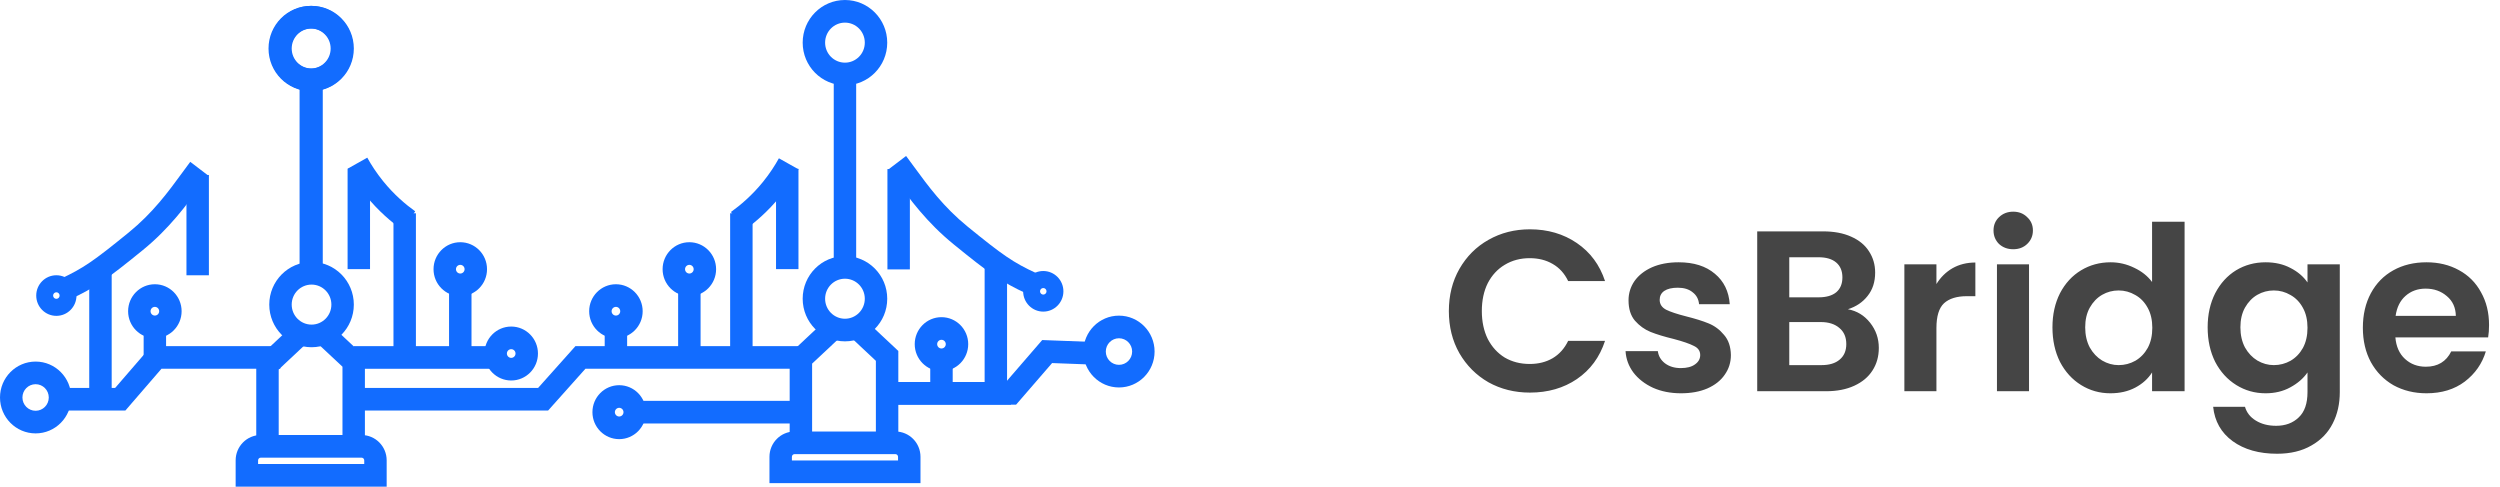 <svg width="262" height="51" viewBox="0 0 262 51" fill="none" xmlns="http://www.w3.org/2000/svg">
<path d="M151.84 32.6C151.84 30.952 152.208 29.48 152.944 28.184C153.696 26.872 154.712 25.856 155.992 25.136C157.288 24.4 158.736 24.032 160.336 24.032C162.208 24.032 163.848 24.512 165.256 25.472C166.664 26.432 167.648 27.76 168.208 29.456H164.344C163.96 28.656 163.416 28.056 162.712 27.656C162.024 27.256 161.224 27.056 160.312 27.056C159.336 27.056 158.464 27.288 157.696 27.752C156.944 28.2 156.352 28.84 155.92 29.672C155.504 30.504 155.296 31.48 155.296 32.6C155.296 33.704 155.504 34.68 155.92 35.528C156.352 36.36 156.944 37.008 157.696 37.472C158.464 37.92 159.336 38.144 160.312 38.144C161.224 38.144 162.024 37.944 162.712 37.544C163.416 37.128 163.96 36.52 164.344 35.72H168.208C167.648 37.432 166.664 38.768 165.256 39.728C163.864 40.672 162.224 41.144 160.336 41.144C158.736 41.144 157.288 40.784 155.992 40.064C154.712 39.328 153.696 38.312 152.944 37.016C152.208 35.72 151.84 34.248 151.84 32.6ZM176.166 41.216C175.078 41.216 174.102 41.024 173.238 40.64C172.374 40.24 171.686 39.704 171.174 39.032C170.678 38.36 170.406 37.616 170.358 36.8H173.742C173.806 37.312 174.054 37.736 174.486 38.072C174.934 38.408 175.486 38.576 176.142 38.576C176.782 38.576 177.278 38.448 177.63 38.192C177.998 37.936 178.182 37.608 178.182 37.208C178.182 36.776 177.958 36.456 177.51 36.248C177.078 36.024 176.382 35.784 175.422 35.528C174.43 35.288 173.614 35.04 172.974 34.784C172.35 34.528 171.806 34.136 171.342 33.608C170.894 33.08 170.67 32.368 170.67 31.472C170.67 30.736 170.878 30.064 171.294 29.456C171.726 28.848 172.334 28.368 173.118 28.016C173.918 27.664 174.854 27.488 175.926 27.488C177.51 27.488 178.774 27.888 179.718 28.688C180.662 29.472 181.182 30.536 181.278 31.88H178.062C178.014 31.352 177.79 30.936 177.39 30.632C177.006 30.312 176.486 30.152 175.83 30.152C175.222 30.152 174.75 30.264 174.414 30.488C174.094 30.712 173.934 31.024 173.934 31.424C173.934 31.872 174.158 32.216 174.606 32.456C175.054 32.68 175.75 32.912 176.694 33.152C177.654 33.392 178.446 33.64 179.07 33.896C179.694 34.152 180.23 34.552 180.678 35.096C181.142 35.624 181.382 36.328 181.398 37.208C181.398 37.976 181.182 38.664 180.75 39.272C180.334 39.88 179.726 40.36 178.926 40.712C178.142 41.048 177.222 41.216 176.166 41.216ZM193.66 32.408C194.604 32.584 195.38 33.056 195.988 33.824C196.596 34.592 196.9 35.472 196.9 36.464C196.9 37.36 196.676 38.152 196.228 38.84C195.796 39.512 195.164 40.04 194.332 40.424C193.5 40.808 192.516 41 191.38 41H184.156V24.248H191.068C192.204 24.248 193.18 24.432 193.996 24.8C194.828 25.168 195.452 25.68 195.868 26.336C196.3 26.992 196.516 27.736 196.516 28.568C196.516 29.544 196.252 30.36 195.724 31.016C195.212 31.672 194.524 32.136 193.66 32.408ZM187.516 31.16H190.588C191.388 31.16 192.004 30.984 192.436 30.632C192.868 30.264 193.084 29.744 193.084 29.072C193.084 28.4 192.868 27.88 192.436 27.512C192.004 27.144 191.388 26.96 190.588 26.96H187.516V31.16ZM190.9 38.264C191.716 38.264 192.348 38.072 192.796 37.688C193.26 37.304 193.492 36.76 193.492 36.056C193.492 35.336 193.252 34.776 192.772 34.376C192.292 33.96 191.644 33.752 190.828 33.752H187.516V38.264H190.9ZM202.938 29.768C203.37 29.064 203.93 28.512 204.618 28.112C205.322 27.712 206.122 27.512 207.018 27.512V31.04H206.13C205.074 31.04 204.274 31.288 203.73 31.784C203.202 32.28 202.938 33.144 202.938 34.376V41H199.578V27.704H202.938V29.768ZM210.985 26.12C210.393 26.12 209.897 25.936 209.497 25.568C209.113 25.184 208.921 24.712 208.921 24.152C208.921 23.592 209.113 23.128 209.497 22.76C209.897 22.376 210.393 22.184 210.985 22.184C211.577 22.184 212.065 22.376 212.449 22.76C212.849 23.128 213.049 23.592 213.049 24.152C213.049 24.712 212.849 25.184 212.449 25.568C212.065 25.936 211.577 26.12 210.985 26.12ZM212.641 27.704V41H209.281V27.704H212.641ZM215.097 34.304C215.097 32.96 215.361 31.768 215.889 30.728C216.433 29.688 217.169 28.888 218.097 28.328C219.025 27.768 220.057 27.488 221.193 27.488C222.057 27.488 222.881 27.68 223.665 28.064C224.449 28.432 225.073 28.928 225.537 29.552V23.24H228.945V41H225.537V39.032C225.121 39.688 224.537 40.216 223.785 40.616C223.033 41.016 222.161 41.216 221.169 41.216C220.049 41.216 219.025 40.928 218.097 40.352C217.169 39.776 216.433 38.968 215.889 37.928C215.361 36.872 215.097 35.664 215.097 34.304ZM225.561 34.352C225.561 33.536 225.401 32.84 225.081 32.264C224.761 31.672 224.329 31.224 223.785 30.92C223.241 30.6 222.657 30.44 222.033 30.44C221.409 30.44 220.833 30.592 220.305 30.896C219.777 31.2 219.345 31.648 219.009 32.24C218.689 32.816 218.529 33.504 218.529 34.304C218.529 35.104 218.689 35.808 219.009 36.416C219.345 37.008 219.777 37.464 220.305 37.784C220.849 38.104 221.425 38.264 222.033 38.264C222.657 38.264 223.241 38.112 223.785 37.808C224.329 37.488 224.761 37.04 225.081 36.464C225.401 35.872 225.561 35.168 225.561 34.352ZM237.434 27.488C238.426 27.488 239.298 27.688 240.05 28.088C240.802 28.472 241.394 28.976 241.826 29.6V27.704H245.21V41.096C245.21 42.328 244.962 43.424 244.466 44.384C243.97 45.36 243.226 46.128 242.234 46.688C241.242 47.264 240.042 47.552 238.634 47.552C236.746 47.552 235.194 47.112 233.978 46.232C232.778 45.352 232.098 44.152 231.938 42.632H235.274C235.45 43.24 235.826 43.72 236.402 44.072C236.994 44.44 237.706 44.624 238.538 44.624C239.514 44.624 240.306 44.328 240.914 43.736C241.522 43.16 241.826 42.28 241.826 41.096V39.032C241.394 39.656 240.794 40.176 240.026 40.592C239.274 41.008 238.41 41.216 237.434 41.216C236.314 41.216 235.29 40.928 234.362 40.352C233.434 39.776 232.698 38.968 232.154 37.928C231.626 36.872 231.362 35.664 231.362 34.304C231.362 32.96 231.626 31.768 232.154 30.728C232.698 29.688 233.426 28.888 234.338 28.328C235.266 27.768 236.298 27.488 237.434 27.488ZM241.826 34.352C241.826 33.536 241.666 32.84 241.346 32.264C241.026 31.672 240.594 31.224 240.05 30.92C239.506 30.6 238.922 30.44 238.298 30.44C237.674 30.44 237.098 30.592 236.57 30.896C236.042 31.2 235.61 31.648 235.274 32.24C234.954 32.816 234.794 33.504 234.794 34.304C234.794 35.104 234.954 35.808 235.274 36.416C235.61 37.008 236.042 37.464 236.57 37.784C237.114 38.104 237.69 38.264 238.298 38.264C238.922 38.264 239.506 38.112 240.05 37.808C240.594 37.488 241.026 37.04 241.346 36.464C241.666 35.872 241.826 35.168 241.826 34.352ZM260.852 34.064C260.852 34.544 260.82 34.976 260.756 35.36H251.036C251.116 36.32 251.452 37.072 252.044 37.616C252.636 38.16 253.364 38.432 254.228 38.432C255.476 38.432 256.364 37.896 256.892 36.824H260.516C260.132 38.104 259.396 39.16 258.308 39.992C257.22 40.808 255.884 41.216 254.3 41.216C253.02 41.216 251.868 40.936 250.844 40.376C249.836 39.8 249.044 38.992 248.468 37.952C247.908 36.912 247.628 35.712 247.628 34.352C247.628 32.976 247.908 31.768 248.468 30.728C249.028 29.688 249.812 28.888 250.82 28.328C251.828 27.768 252.988 27.488 254.3 27.488C255.564 27.488 256.692 27.76 257.684 28.304C258.692 28.848 259.468 29.624 260.012 30.632C260.572 31.624 260.852 32.768 260.852 34.064ZM257.372 33.104C257.356 32.24 257.044 31.552 256.436 31.04C255.828 30.512 255.084 30.248 254.204 30.248C253.372 30.248 252.668 30.504 252.092 31.016C251.532 31.512 251.188 32.208 251.06 33.104H257.372Z" fill="#454545"/>
<path fill-rule="evenodd" clip-rule="evenodd" d="M32.65 2.987C31.501 2.987 30.57 3.926 30.57 5.085C30.57 6.243 31.501 7.182 32.65 7.182C33.798 7.182 34.729 6.243 34.729 5.085C34.729 3.926 33.798 2.987 32.65 2.987ZM28.219 5.085C28.219 2.617 30.203 0.616 32.65 0.616C35.097 0.616 37.081 2.617 37.081 5.085C37.081 7.553 35.097 9.553 32.65 9.553C30.203 9.553 28.219 7.553 28.219 5.085Z" fill="#126CFF"/>
<path fill-rule="evenodd" clip-rule="evenodd" d="M32.65 29.825C31.501 29.825 30.57 30.763 30.57 31.922C30.57 33.08 31.501 34.019 32.65 34.019C33.798 34.019 34.729 33.08 34.729 31.922C34.729 30.763 33.798 29.825 32.65 29.825ZM28.219 31.922C28.219 29.454 30.203 27.453 32.65 27.453C35.097 27.453 37.081 29.454 37.081 31.922C37.081 34.39 35.097 36.39 32.65 36.39C30.203 36.39 28.219 34.39 28.219 31.922Z" fill="#126CFF"/>
<path fill-rule="evenodd" clip-rule="evenodd" d="M31.474 28.639V8.368H33.825V28.639H31.474Z" fill="#126CFF"/>
<path fill-rule="evenodd" clip-rule="evenodd" d="M30.434 34.336L32.035 36.073L29.208 38.723V46.777H26.856V37.69L30.434 34.336Z" fill="#126CFF"/>
<path fill-rule="evenodd" clip-rule="evenodd" d="M35.891 38.431L33.061 35.782L34.661 34.044L38.242 37.397V46.595H35.891V38.431Z" fill="#126CFF"/>
<path fill-rule="evenodd" clip-rule="evenodd" d="M88.551 2.371C87.403 2.371 86.472 3.31 86.472 4.469C86.472 5.627 87.403 6.566 88.551 6.566C89.7 6.566 90.631 5.627 90.631 4.469C90.631 3.31 89.7 2.371 88.551 2.371ZM84.121 4.469C84.121 2.001 86.104 0 88.551 0C90.998 0 92.982 2.001 92.982 4.469C92.982 6.937 90.998 8.937 88.551 8.937C86.104 8.937 84.121 6.937 84.121 4.469Z" fill="#126CFF"/>
<path fill-rule="evenodd" clip-rule="evenodd" d="M88.551 29.209C87.403 29.209 86.472 30.148 86.472 31.306C86.472 32.464 87.403 33.403 88.551 33.403C89.7 33.403 90.631 32.464 90.631 31.306C90.631 30.148 89.7 29.209 88.551 29.209ZM84.121 31.306C84.121 28.838 86.104 26.837 88.551 26.837C90.998 26.837 92.982 28.838 92.982 31.306C92.982 33.774 90.998 35.774 88.551 35.774C86.104 35.774 84.121 33.774 84.121 31.306Z" fill="#126CFF"/>
<path fill-rule="evenodd" clip-rule="evenodd" d="M87.376 28.023V7.752H89.727V28.023H87.376Z" fill="#126CFF"/>
<path fill-rule="evenodd" clip-rule="evenodd" d="M86.339 33.72L87.939 35.458L85.109 38.108V46.211H82.758V37.073L86.339 33.72Z" fill="#126CFF"/>
<path fill-rule="evenodd" clip-rule="evenodd" d="M91.792 37.815L88.966 35.165L90.566 33.428L94.144 36.782V46.289H91.792V37.815Z" fill="#126CFF"/>
<path fill-rule="evenodd" clip-rule="evenodd" d="M60.307 36.273H84.622V38.644H61.353L57.442 43.024H37.674V40.653H56.395L60.307 36.273Z" fill="#126CFF"/>
<path fill-rule="evenodd" clip-rule="evenodd" d="M66.091 42.009H84.156V44.381H66.091V42.009Z" fill="#126CFF"/>
<path fill-rule="evenodd" clip-rule="evenodd" d="M37.066 36.276H52.703V38.648H37.066V36.276Z" fill="#126CFF"/>
<path fill-rule="evenodd" clip-rule="evenodd" d="M64.89 42.739C64.641 42.739 64.438 42.943 64.438 43.195C64.438 43.447 64.641 43.651 64.89 43.651C65.14 43.651 65.342 43.447 65.342 43.195C65.342 42.943 65.14 42.739 64.89 42.739ZM62.087 43.195C62.087 41.633 63.342 40.368 64.89 40.368C66.438 40.368 67.693 41.633 67.693 43.195C67.693 44.756 66.438 46.022 64.89 46.022C63.342 46.022 62.087 44.756 62.087 43.195Z" fill="#126CFF"/>
<path fill-rule="evenodd" clip-rule="evenodd" d="M64.548 32.16C64.298 32.16 64.096 32.364 64.096 32.616C64.096 32.868 64.298 33.072 64.548 33.072C64.797 33.072 65 32.868 65 32.616C65 32.364 64.797 32.16 64.548 32.16ZM61.745 32.616C61.745 31.055 62.999 29.789 64.548 29.789C66.096 29.789 67.351 31.055 67.351 32.616C67.351 34.178 66.096 35.443 64.548 35.443C62.999 35.443 61.745 34.178 61.745 32.616Z" fill="#126CFF"/>
<path fill-rule="evenodd" clip-rule="evenodd" d="M72.244 27.756C71.995 27.756 71.792 27.96 71.792 28.212C71.792 28.463 71.995 28.667 72.244 28.667C72.494 28.667 72.696 28.463 72.696 28.212C72.696 27.96 72.494 27.756 72.244 27.756ZM69.441 28.212C69.441 26.65 70.696 25.384 72.244 25.384C73.792 25.384 75.047 26.65 75.047 28.212C75.047 29.773 73.792 31.039 72.244 31.039C70.696 31.039 69.441 29.773 69.441 28.212Z" fill="#126CFF"/>
<path fill-rule="evenodd" clip-rule="evenodd" d="M53.575 36.593C53.325 36.593 53.123 36.797 53.123 37.049C53.123 37.301 53.325 37.505 53.575 37.505C53.825 37.505 54.027 37.301 54.027 37.049C54.027 36.797 53.825 36.593 53.575 36.593ZM50.772 37.049C50.772 35.488 52.027 34.222 53.575 34.222C55.123 34.222 56.378 35.488 56.378 37.049C56.378 38.611 55.123 39.876 53.575 39.876C52.027 39.876 50.772 38.611 50.772 37.049Z" fill="#126CFF"/>
<path fill-rule="evenodd" clip-rule="evenodd" d="M76.519 37.049V22.351H78.871V37.049H76.519Z" fill="#126CFF"/>
<path fill-rule="evenodd" clip-rule="evenodd" d="M71.069 37.786V29.329H73.42V37.786H71.069Z" fill="#126CFF"/>
<path fill-rule="evenodd" clip-rule="evenodd" d="M63.372 37.765V34.347H65.723V37.765H63.372Z" fill="#126CFF"/>
<path fill-rule="evenodd" clip-rule="evenodd" d="M98.666 35.611C98.417 35.611 98.214 35.815 98.214 36.066C98.214 36.318 98.417 36.522 98.666 36.522C98.916 36.522 99.118 36.318 99.118 36.066C99.118 35.815 98.916 35.611 98.666 35.611ZM95.863 36.066C95.863 34.505 97.118 33.239 98.666 33.239C100.214 33.239 101.469 34.505 101.469 36.066C101.469 37.628 100.214 38.894 98.666 38.894C97.118 38.894 95.863 37.628 95.863 36.066Z" fill="#126CFF"/>
<path fill-rule="evenodd" clip-rule="evenodd" d="M97.49 41.215V37.797H99.842V41.215H97.49Z" fill="#126CFF"/>
<path fill-rule="evenodd" clip-rule="evenodd" d="M79.969 19.051C80.672 18.182 81.213 17.34 81.629 16.589L83.682 17.744C83.208 18.602 82.591 19.561 81.79 20.551L81.79 20.551C80.47 22.182 79.087 23.346 77.966 24.147L76.606 22.213C77.596 21.505 78.811 20.482 79.969 19.051" fill="#126CFF"/>
<path fill-rule="evenodd" clip-rule="evenodd" d="M40.15 18.984C39.446 18.115 38.905 17.273 38.49 16.522L36.436 17.677C36.911 18.535 37.528 19.494 38.328 20.484L38.328 20.484C39.649 22.115 41.032 23.279 42.153 24.08L43.513 22.146C42.523 21.438 41.308 20.415 40.15 18.984" fill="#126CFF"/>
<path fill-rule="evenodd" clip-rule="evenodd" d="M81.328 28.204V17.693H83.679V28.204H81.328Z" fill="#126CFF"/>
<path fill-rule="evenodd" clip-rule="evenodd" d="M93.003 28.233V17.718H95.355V28.233H93.003Z" fill="#126CFF"/>
<path fill-rule="evenodd" clip-rule="evenodd" d="M32.572 2.987C31.424 2.987 30.493 3.926 30.493 5.085C30.493 6.243 31.424 7.182 32.572 7.182C33.721 7.182 34.652 6.243 34.652 5.085C34.652 3.926 33.721 2.987 32.572 2.987ZM28.141 5.085C28.141 2.617 30.125 0.616 32.572 0.616C35.019 0.616 37.003 2.617 37.003 5.085C37.003 7.553 35.019 9.553 32.572 9.553C30.125 9.553 28.141 7.553 28.141 5.085Z" fill="#126CFF"/>
<path fill-rule="evenodd" clip-rule="evenodd" d="M3.732 40.264C2.969 40.264 2.351 40.888 2.351 41.657C2.351 42.426 2.969 43.049 3.732 43.049C4.494 43.049 5.112 42.426 5.112 41.657C5.112 40.888 4.494 40.264 3.732 40.264ZM0 41.657C0 39.578 1.671 37.893 3.732 37.893C5.793 37.893 7.463 39.578 7.463 41.657C7.463 43.735 5.793 45.42 3.732 45.42C1.671 45.42 0 43.735 0 41.657Z" fill="#126CFF"/>
<path fill-rule="evenodd" clip-rule="evenodd" d="M117.268 35.45C116.506 35.45 115.888 36.074 115.888 36.843C115.888 37.612 116.506 38.235 117.268 38.235C118.031 38.235 118.649 37.612 118.649 36.843C118.649 36.074 118.031 35.45 117.268 35.45ZM113.537 36.843C113.537 34.764 115.207 33.079 117.268 33.079C119.329 33.079 121 34.764 121 36.843C121 38.921 119.329 40.606 117.268 40.606C115.207 40.606 113.537 38.921 113.537 36.843Z" fill="#126CFF"/>
<path fill-rule="evenodd" clip-rule="evenodd" d="M31.396 28.639V8.368H33.748V28.639H31.396Z" fill="#126CFF"/>
<path fill-rule="evenodd" clip-rule="evenodd" d="M48.237 27.756C47.987 27.756 47.785 27.96 47.785 28.212C47.785 28.463 47.987 28.667 48.237 28.667C48.486 28.667 48.689 28.463 48.689 28.212C48.689 27.96 48.486 27.756 48.237 27.756ZM45.434 28.212C45.434 26.65 46.689 25.384 48.237 25.384C49.785 25.384 51.04 26.65 51.04 28.212C51.04 29.773 49.785 31.039 48.237 31.039C46.689 31.039 45.434 29.773 45.434 28.212Z" fill="#126CFF"/>
<path fill-rule="evenodd" clip-rule="evenodd" d="M41.236 37.049V22.351H43.587V37.049H41.236Z" fill="#126CFF"/>
<path fill-rule="evenodd" clip-rule="evenodd" d="M47.061 37.786V29.329H49.413V37.786H47.061Z" fill="#126CFF"/>
<path fill-rule="evenodd" clip-rule="evenodd" d="M36.428 28.204V17.693H38.779V28.204H36.428Z" fill="#126CFF"/>
<path fill-rule="evenodd" clip-rule="evenodd" d="M109.224 35.637L115.25 35.864L115.162 38.234L110.258 38.049L106.488 42.408H92.968V40.037H105.419L109.224 35.637Z" fill="#126CFF"/>
<path fill-rule="evenodd" clip-rule="evenodd" d="M15.854 36.273H29.373V38.644H16.923L13.139 43.024H5.906V40.653H12.069L15.854 36.273Z" fill="#126CFF"/>
<path fill-rule="evenodd" clip-rule="evenodd" d="M92.968 40.037H105.953V42.408H92.968V40.037Z" fill="#126CFF"/>
<path fill-rule="evenodd" clip-rule="evenodd" d="M27.326 47.963C27.172 47.963 27.047 48.089 27.047 48.244V48.629H38.172V48.244C38.172 48.089 38.047 47.963 37.893 47.963H27.326ZM27.322 45.591C25.868 45.593 24.696 46.784 24.696 48.244V51H40.523V48.244C40.523 46.776 39.341 45.591 37.893 45.591L27.322 45.591Z" fill="#126CFF"/>
<path fill-rule="evenodd" clip-rule="evenodd" d="M83.27 47.592C83.116 47.592 82.991 47.718 82.991 47.874V48.258H94.115V47.874C94.115 47.719 93.99 47.592 93.837 47.592H83.27ZM83.266 45.221C81.812 45.223 80.64 46.414 80.64 47.874V50.63H96.467V47.874C96.467 46.405 95.285 45.221 93.837 45.221L83.266 45.221Z" fill="#126CFF"/>
<path fill-rule="evenodd" clip-rule="evenodd" d="M103.189 41.041V27.175H105.54V41.041H103.189Z" fill="#126CFF"/>
<path fill-rule="evenodd" clip-rule="evenodd" d="M93.856 18.827C93.59 18.462 93.334 18.11 93.082 17.774L94.958 16.345C95.232 16.711 95.504 17.083 95.78 17.46C97.27 19.499 98.862 21.677 101.403 23.746L101.403 23.746C105.085 26.744 106.194 27.514 108.604 28.629L107.623 30.785C104.942 29.543 103.651 28.625 99.926 25.591C97.13 23.314 95.348 20.871 93.856 18.827Z" fill="#126CFF"/>
<path fill-rule="evenodd" clip-rule="evenodd" d="M16.23 32.16C15.98 32.16 15.778 32.364 15.778 32.616C15.778 32.868 15.98 33.072 16.23 33.072C16.479 33.072 16.681 32.868 16.681 32.616C16.681 32.364 16.479 32.16 16.23 32.16ZM13.426 32.616C13.426 31.055 14.681 29.789 16.23 29.789C17.778 29.789 19.033 31.055 19.033 32.616C19.033 34.178 17.778 35.443 16.23 35.443C14.681 35.443 13.426 34.178 13.426 32.616Z" fill="#126CFF"/>
<path fill-rule="evenodd" clip-rule="evenodd" d="M15.054 37.765V34.347H17.405V37.765H15.054Z" fill="#126CFF"/>
<path fill-rule="evenodd" clip-rule="evenodd" d="M19.541 28.849V18.338H21.892V28.849H19.541Z" fill="#126CFF"/>
<path fill-rule="evenodd" clip-rule="evenodd" d="M9.352 41.657V27.795H11.704V41.657H9.352Z" fill="#126CFF"/>
<path fill-rule="evenodd" clip-rule="evenodd" d="M19.116 18.076C19.392 17.699 19.664 17.327 19.938 16.961L21.814 18.39C21.562 18.726 21.305 19.078 21.039 19.443C19.548 21.487 17.766 23.93 14.97 26.207C11.245 29.241 9.953 30.159 7.273 31.401L6.292 29.245C8.702 28.13 9.811 27.36 13.493 24.362L13.493 24.362C16.034 22.293 17.626 20.115 19.116 18.076Z" fill="#126CFF"/>
<path fill-rule="evenodd" clip-rule="evenodd" d="M109.335 30.186C109.147 30.186 108.995 30.34 108.995 30.529C108.995 30.719 109.147 30.873 109.335 30.873C109.523 30.873 109.676 30.719 109.676 30.529C109.676 30.34 109.523 30.186 109.335 30.186ZM107.226 30.529C107.226 29.355 108.17 28.402 109.335 28.402C110.5 28.402 111.445 29.355 111.445 30.529C111.445 31.704 110.5 32.657 109.335 32.657C108.17 32.657 107.226 31.704 107.226 30.529Z" fill="#126CFF"/>
<path fill-rule="evenodd" clip-rule="evenodd" d="M5.906 30.631C5.718 30.631 5.566 30.785 5.566 30.975C5.566 31.164 5.718 31.318 5.906 31.318C6.095 31.318 6.247 31.164 6.247 30.975C6.247 30.785 6.095 30.631 5.906 30.631ZM3.797 30.975C3.797 29.8 4.741 28.847 5.906 28.847C7.072 28.847 8.016 29.8 8.016 30.975C8.016 32.15 7.072 33.102 5.906 33.102C4.741 33.102 3.797 32.15 3.797 30.975Z" fill="#126CFF"/>
</svg>
